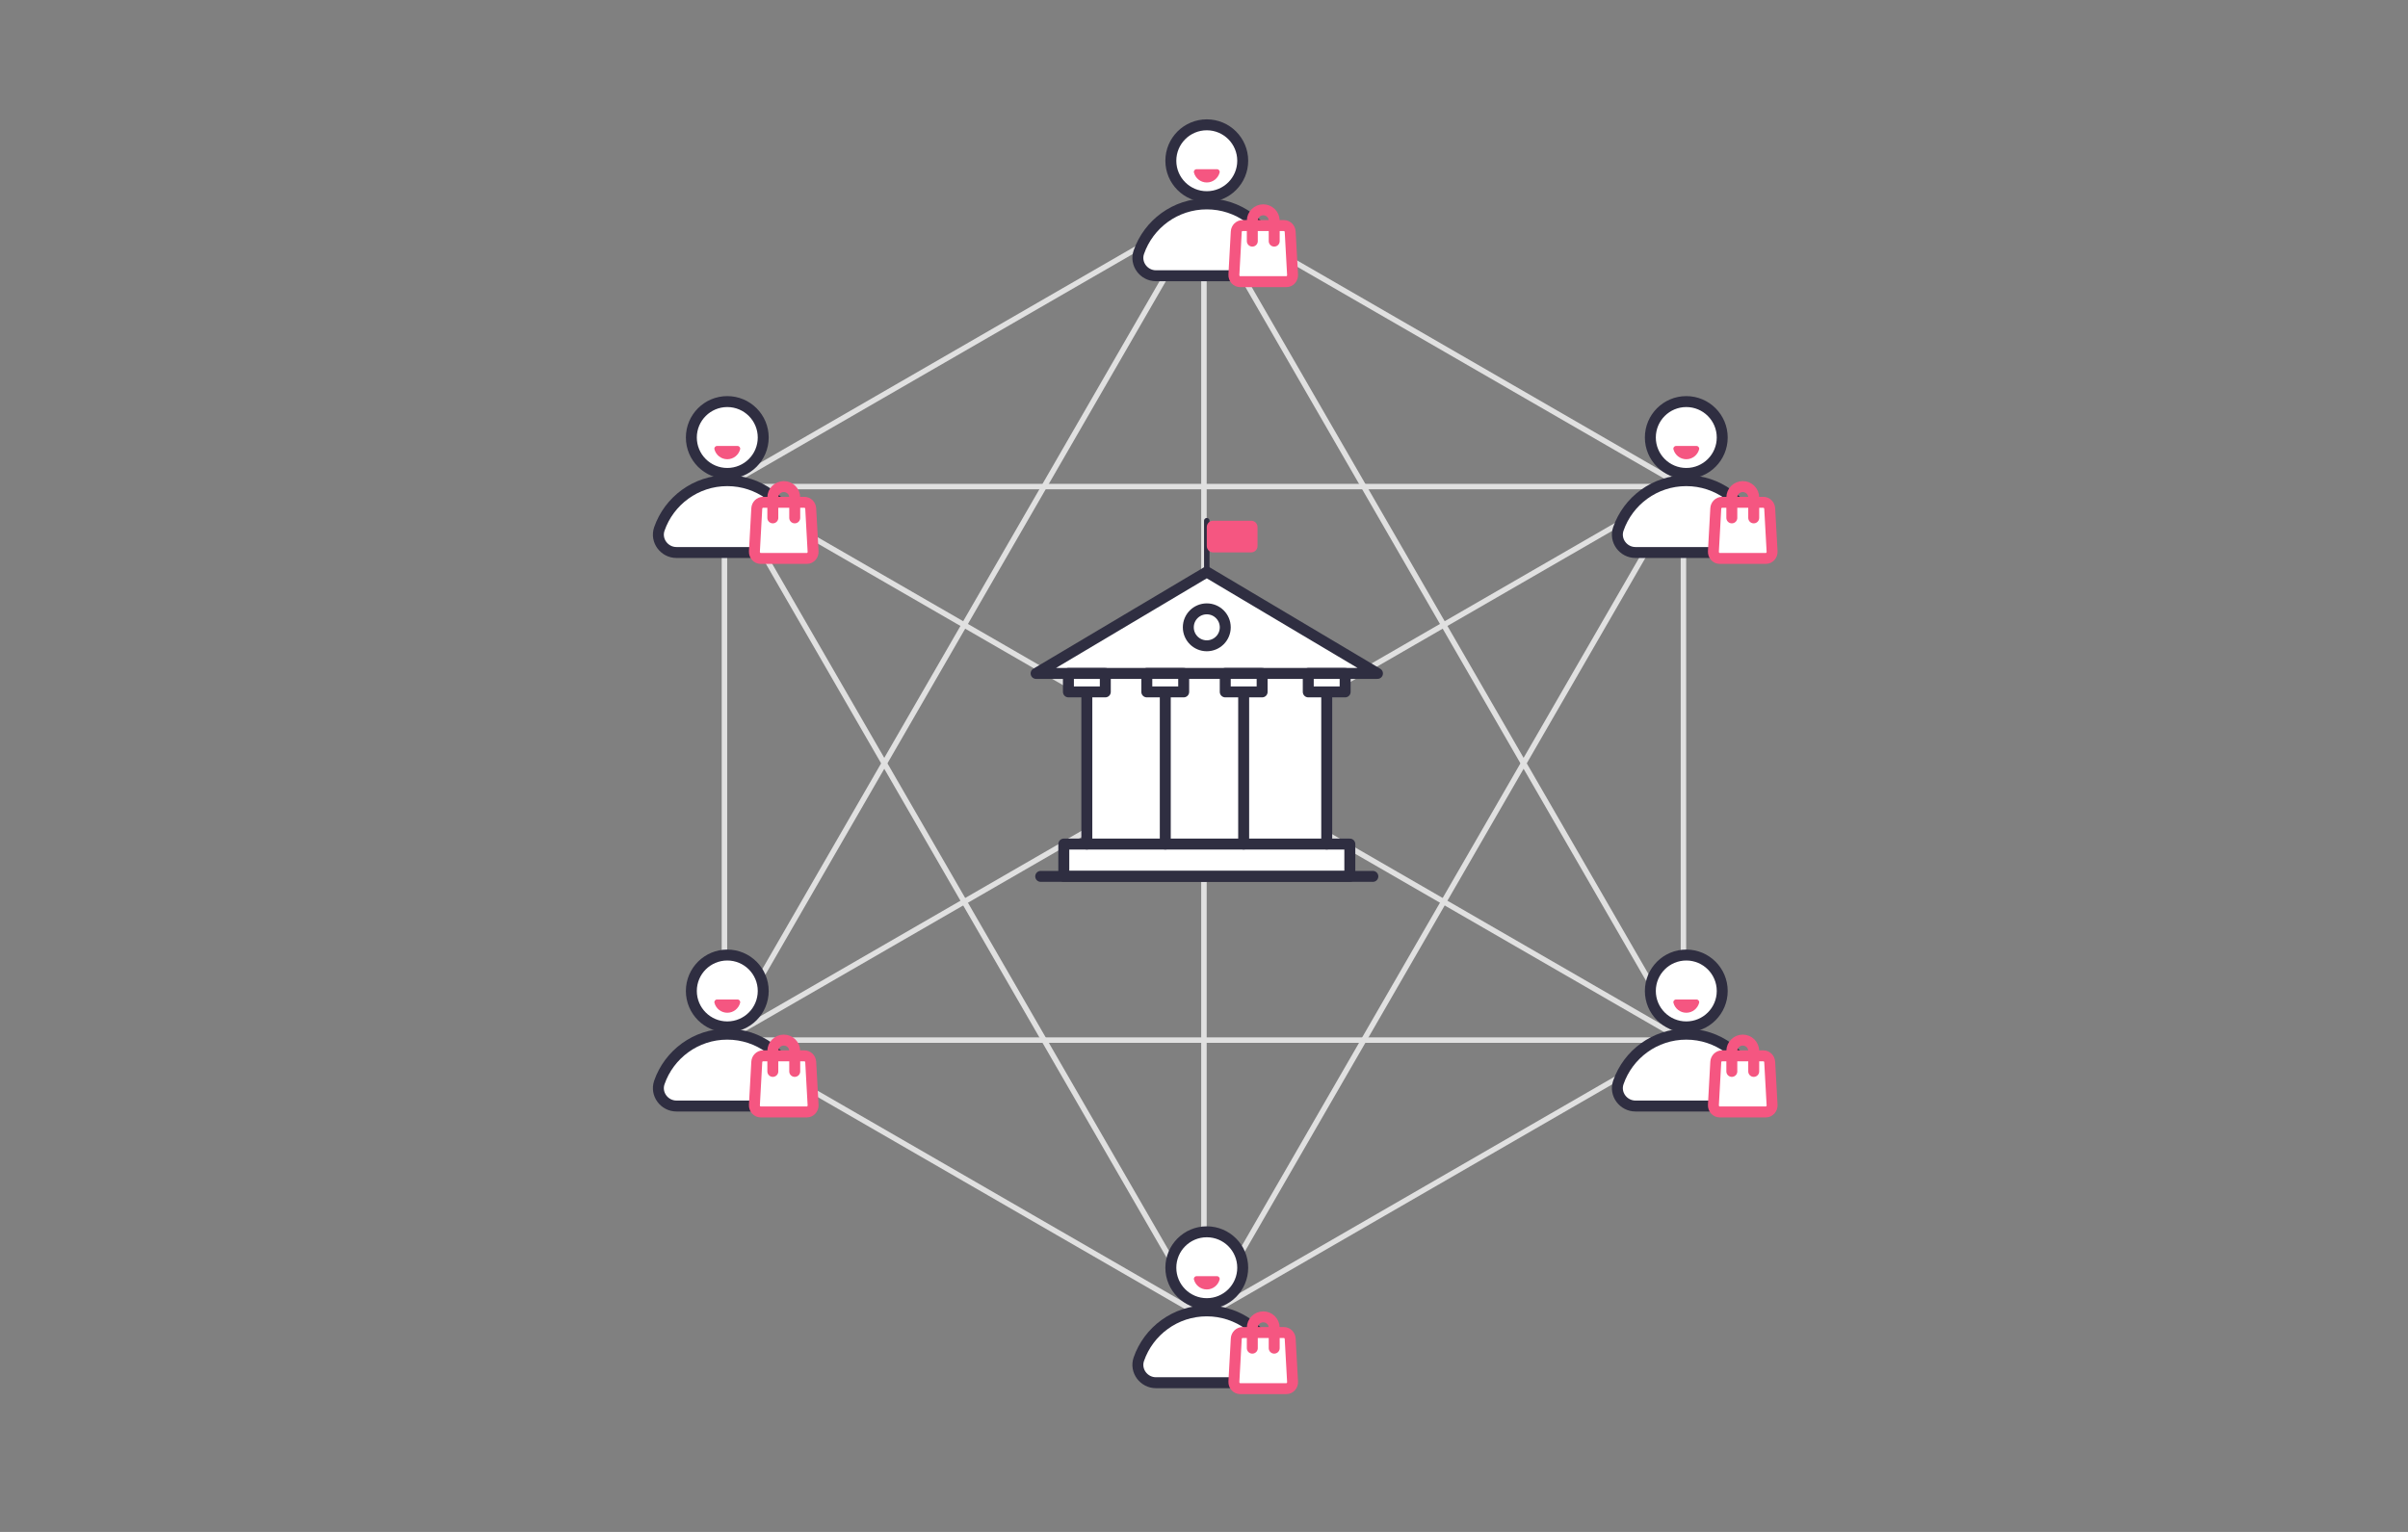 <svg width="440" height="280" viewBox="0 0 440 280" fill="none" xmlns="http://www.w3.org/2000/svg">
<rect x="0" y="0" width="440" height="280" fill="#808080" stroke="none"/>
<path d="M307.605 190.106V88.935L219.989 38.349L132.374 88.935V190.106L219.989 240.691L307.605 190.106Z" stroke="#E0E0E0" stroke-miterlimit="10" stroke-linecap="round" stroke-linejoin="round"/>
<path d="M219.989 38.349V240.691" stroke="#E0E0E0" stroke-miterlimit="10" stroke-linecap="round" stroke-linejoin="round"/>
<path d="M132.373 88.935H307.604" stroke="#E0E0E0" stroke-miterlimit="10" stroke-linecap="round" stroke-linejoin="round"/>
<path d="M132.373 190.105H307.604" stroke="#E0E0E0" stroke-miterlimit="10" stroke-linecap="round" stroke-linejoin="round"/>
<path d="M132.373 88.935L219.988 240.691" stroke="#E0E0E0" stroke-miterlimit="10" stroke-linecap="round" stroke-linejoin="round"/>
<path d="M219.989 38.349L307.605 190.106" stroke="#E0E0E0" stroke-miterlimit="10" stroke-linecap="round" stroke-linejoin="round"/>
<path d="M307.605 88.935L219.989 240.691" stroke="#E0E0E0" stroke-miterlimit="10" stroke-linecap="round" stroke-linejoin="round"/>
<path d="M219.989 38.349L132.374 190.106" stroke="#E0E0E0" stroke-miterlimit="10" stroke-linecap="round" stroke-linejoin="round"/>
<path d="M132.373 88.935L307.604 190.106" stroke="#E0E0E0" stroke-miterlimit="10" stroke-linecap="round" stroke-linejoin="round"/>
<path d="M132.373 190.106L307.604 88.935" stroke="#E0E0E0" stroke-miterlimit="10" stroke-linecap="round" stroke-linejoin="round"/>
<path d="M220.508 35.948C224.135 35.948 227.075 33.008 227.075 29.381C227.075 25.754 224.135 22.814 220.508 22.814C216.881 22.814 213.941 25.754 213.941 29.381C213.941 33.008 216.881 35.948 220.508 35.948Z" fill="white" stroke="#2F2E41" stroke-width="2" stroke-miterlimit="10" stroke-linecap="round" stroke-linejoin="round"/>
<path d="M211.227 50.401C208.998 50.401 207.365 48.215 208.089 46.106C209.874 40.957 214.764 37.268 220.509 37.268C226.253 37.268 231.143 40.957 232.917 46.106C233.642 48.215 232.008 50.401 229.78 50.401H211.227Z" fill="white" stroke="#2F2E41" stroke-width="2" stroke-miterlimit="10" stroke-linecap="round" stroke-linejoin="round"/>
<path d="M222.38 30.928C222.693 30.928 222.931 31.231 222.856 31.534C222.585 32.573 221.644 33.352 220.508 33.352C219.383 33.352 218.431 32.583 218.161 31.534C218.085 31.231 218.312 30.928 218.637 30.928H222.38Z" fill="#F55681"/>
<path d="M235.047 51.482H226.609C225.949 51.482 225.43 50.898 225.462 50.206L225.895 42.362C225.927 41.724 226.436 41.227 227.042 41.227H234.603C235.209 41.227 235.707 41.724 235.75 42.362L236.183 50.206C236.226 50.898 235.707 51.482 235.047 51.482Z" fill="white" stroke="#F55681" stroke-width="2" stroke-miterlimit="10" stroke-linecap="round" stroke-linejoin="round"/>
<path d="M232.829 44.072V40.35C232.829 39.247 231.931 38.349 230.828 38.349C229.725 38.349 228.827 39.247 228.827 40.35V44.072" stroke="#F55681" stroke-width="2" stroke-miterlimit="10" stroke-linecap="round" stroke-linejoin="round"/>
<path d="M132.894 86.533C136.52 86.533 139.46 83.593 139.46 79.966C139.46 76.34 136.52 73.4 132.894 73.4C129.267 73.4 126.327 76.34 126.327 79.966C126.327 83.593 129.267 86.533 132.894 86.533Z" fill="white" stroke="#2F2E41" stroke-width="2" stroke-miterlimit="10" stroke-linecap="round" stroke-linejoin="round"/>
<path d="M123.612 100.986C121.384 100.986 119.75 98.801 120.475 96.691C122.249 91.553 127.139 87.853 132.883 87.853C138.628 87.853 143.518 91.542 145.292 96.691C146.017 98.801 144.383 100.986 142.155 100.986H123.612Z" fill="white" stroke="#2F2E41" stroke-width="2" stroke-miterlimit="10" stroke-linecap="round" stroke-linejoin="round"/>
<path d="M134.765 81.514C135.079 81.514 135.317 81.817 135.241 82.12C134.971 83.158 134.03 83.937 132.894 83.937C131.769 83.937 130.817 83.169 130.546 82.12C130.471 81.817 130.698 81.514 131.022 81.514H134.765Z" fill="#F55681"/>
<path d="M147.434 102.068H138.996C138.336 102.068 137.816 101.483 137.849 100.791L138.282 92.948C138.314 92.31 138.822 91.812 139.428 91.812H146.99C147.596 91.812 148.094 92.31 148.137 92.948L148.57 100.791C148.613 101.483 148.094 102.068 147.434 102.068Z" fill="white" stroke="#F55681" stroke-width="2" stroke-miterlimit="10" stroke-linecap="round" stroke-linejoin="round"/>
<path d="M145.216 94.657V90.936C145.216 89.832 144.318 88.935 143.215 88.935C142.111 88.935 141.213 89.832 141.213 90.936V94.657" stroke="#F55681" stroke-width="2" stroke-miterlimit="10" stroke-linecap="round" stroke-linejoin="round"/>
<path d="M132.894 187.693C136.52 187.693 139.46 184.753 139.46 181.126C139.46 177.5 136.52 174.56 132.894 174.56C129.267 174.56 126.327 177.5 126.327 181.126C126.327 184.753 129.267 187.693 132.894 187.693Z" fill="white" stroke="#2F2E41" stroke-width="2" stroke-miterlimit="10" stroke-linecap="round" stroke-linejoin="round"/>
<path d="M123.612 202.157C121.384 202.157 119.75 199.971 120.475 197.862C122.249 192.723 127.139 189.023 132.883 189.023C138.628 189.023 143.518 192.712 145.292 197.862C146.017 199.971 144.383 202.157 142.155 202.157H123.612Z" fill="white" stroke="#2F2E41" stroke-width="2" stroke-miterlimit="10" stroke-linecap="round" stroke-linejoin="round"/>
<path d="M134.765 182.684C135.079 182.684 135.317 182.987 135.241 183.29C134.971 184.328 134.03 185.107 132.894 185.107C131.769 185.107 130.817 184.339 130.546 183.29C130.471 182.987 130.698 182.684 131.022 182.684H134.765Z" fill="#F55681"/>
<path d="M147.434 203.238H138.996C138.336 203.238 137.816 202.654 137.849 201.961L138.282 194.118C138.314 193.48 138.822 192.982 139.428 192.982H146.99C147.596 192.982 148.094 193.48 148.137 194.118L148.57 201.961C148.613 202.643 148.094 203.238 147.434 203.238Z" fill="white" stroke="#F55681" stroke-width="2" stroke-miterlimit="10" stroke-linecap="round" stroke-linejoin="round"/>
<path d="M145.216 195.828V192.106C145.216 191.003 144.318 190.105 143.215 190.105C142.111 190.105 141.213 191.003 141.213 192.106V195.828" stroke="#F55681" stroke-width="2" stroke-miterlimit="10" stroke-linecap="round" stroke-linejoin="round"/>
<path d="M308.126 187.693C311.753 187.693 314.693 184.753 314.693 181.126C314.693 177.5 311.753 174.56 308.126 174.56C304.499 174.56 301.559 177.5 301.559 181.126C301.559 184.753 304.499 187.693 308.126 187.693Z" fill="white" stroke="#2F2E41" stroke-width="2" stroke-miterlimit="10" stroke-linecap="round" stroke-linejoin="round"/>
<path d="M298.845 202.157C296.616 202.157 294.982 199.971 295.707 197.862C297.481 192.723 302.371 189.023 308.116 189.023C313.86 189.023 318.75 192.712 320.524 197.862C321.249 199.971 319.615 202.157 317.387 202.157H298.845Z" fill="white" stroke="#2F2E41" stroke-width="2" stroke-miterlimit="10" stroke-linecap="round" stroke-linejoin="round"/>
<path d="M309.998 182.684C310.311 182.684 310.549 182.987 310.474 183.29C310.203 184.328 309.262 185.107 308.126 185.107C307.001 185.107 306.049 184.339 305.779 183.29C305.703 182.987 305.93 182.684 306.255 182.684H309.998Z" fill="#F55681"/>
<path d="M322.666 203.238H314.228C313.568 203.238 313.049 202.654 313.081 201.961L313.514 194.118C313.546 193.48 314.055 192.982 314.66 192.982H322.222C322.828 192.982 323.326 193.48 323.369 194.118L323.802 201.961C323.845 202.643 323.315 203.238 322.666 203.238Z" fill="white" stroke="#F55681" stroke-width="2" stroke-miterlimit="10" stroke-linecap="round" stroke-linejoin="round"/>
<path d="M320.448 195.828V192.106C320.448 191.003 319.55 190.105 318.447 190.105C317.343 190.105 316.446 191.003 316.446 192.106V195.828" stroke="#F55681" stroke-width="2" stroke-miterlimit="10" stroke-linecap="round" stroke-linejoin="round"/>
<path d="M308.126 86.533C311.753 86.533 314.693 83.593 314.693 79.966C314.693 76.34 311.753 73.4 308.126 73.4C304.499 73.4 301.559 76.34 301.559 79.966C301.559 83.593 304.499 86.533 308.126 86.533Z" fill="white" stroke="#2F2E41" stroke-width="2" stroke-miterlimit="10" stroke-linecap="round" stroke-linejoin="round"/>
<path d="M298.845 100.986C296.616 100.986 294.982 98.801 295.707 96.691C297.481 91.553 302.371 87.853 308.116 87.853C313.86 87.853 318.75 91.542 320.524 96.691C321.249 98.801 319.615 100.986 317.387 100.986H298.845Z" fill="white" stroke="#2F2E41" stroke-width="2" stroke-miterlimit="10" stroke-linecap="round" stroke-linejoin="round"/>
<path d="M309.998 81.514C310.311 81.514 310.549 81.817 310.474 82.12C310.203 83.158 309.262 83.937 308.126 83.937C307.001 83.937 306.049 83.169 305.779 82.12C305.703 81.817 305.93 81.514 306.255 81.514H309.998Z" fill="#F55681"/>
<path d="M322.666 102.068H314.228C313.568 102.068 313.049 101.483 313.081 100.791L313.514 92.948C313.546 92.31 314.055 91.812 314.66 91.812H322.222C322.828 91.812 323.326 92.31 323.369 92.948L323.802 100.791C323.845 101.483 323.315 102.068 322.666 102.068Z" fill="white" stroke="#F55681" stroke-width="2" stroke-miterlimit="10" stroke-linecap="round" stroke-linejoin="round"/>
<path d="M320.448 94.657V90.936C320.448 89.832 319.55 88.935 318.447 88.935C317.343 88.935 316.446 89.832 316.446 90.936V94.657" stroke="#F55681" stroke-width="2" stroke-miterlimit="10" stroke-linecap="round" stroke-linejoin="round"/>
<path d="M220.508 238.278C224.135 238.278 227.075 235.338 227.075 231.712C227.075 228.085 224.135 225.145 220.508 225.145C216.881 225.145 213.941 228.085 213.941 231.712C213.941 235.338 216.881 238.278 220.508 238.278Z" fill="white" stroke="#2F2E41" stroke-width="2" stroke-miterlimit="10" stroke-linecap="round" stroke-linejoin="round"/>
<path d="M211.227 252.731C208.998 252.731 207.365 250.546 208.089 248.437C209.864 243.298 214.753 239.598 220.498 239.598C226.242 239.598 231.132 243.287 232.906 248.437C233.631 250.546 231.997 252.731 229.769 252.731H211.227Z" fill="white" stroke="#2F2E41" stroke-width="2" stroke-miterlimit="10" stroke-linecap="round" stroke-linejoin="round"/>
<path d="M222.38 233.259C222.693 233.259 222.931 233.562 222.856 233.865C222.585 234.903 221.644 235.682 220.508 235.682C219.383 235.682 218.431 234.914 218.161 233.865C218.085 233.562 218.312 233.259 218.637 233.259H222.38Z" fill="#F55681"/>
<path d="M235.047 253.813H226.609C225.949 253.813 225.43 253.229 225.462 252.536L225.895 244.693C225.927 244.055 226.436 243.557 227.042 243.557H234.603C235.209 243.557 235.707 244.055 235.75 244.693L236.183 252.536C236.226 253.229 235.707 253.813 235.047 253.813Z" fill="white" stroke="#F55681" stroke-width="2" stroke-miterlimit="10" stroke-linecap="round" stroke-linejoin="round"/>
<path d="M232.829 246.413V242.692C232.829 241.588 231.931 240.69 230.828 240.69C229.725 240.69 228.827 241.588 228.827 242.692V246.413" stroke="#F55681" stroke-width="2" stroke-miterlimit="10" stroke-linecap="round" stroke-linejoin="round"/>
<path d="M242.426 120.945H198.591V155.996H242.426V120.945Z" fill="white" stroke="#2F2E41" stroke-miterlimit="10" stroke-linecap="round" stroke-linejoin="round"/>
<path d="M220.508 104.545L189.32 123.088H251.697L220.508 104.545Z" fill="white" stroke="#2F2E41" stroke-width="2" stroke-miterlimit="10" stroke-linecap="round" stroke-linejoin="round"/>
<path d="M220.51 118.036C222.374 118.036 223.885 116.525 223.885 114.66C223.885 112.796 222.374 111.285 220.51 111.285C218.645 111.285 217.134 112.796 217.134 114.66C217.134 116.525 218.645 118.036 220.51 118.036Z" stroke="#2F2E41" stroke-width="2" stroke-miterlimit="10" stroke-linecap="round" stroke-linejoin="round"/>
<path d="M201.967 123.087H195.228V126.463H201.967V123.087Z" fill="white" stroke="#2F2E41" stroke-width="2" stroke-miterlimit="10" stroke-linecap="round" stroke-linejoin="round"/>
<path d="M216.289 123.087H209.549V126.463H216.289V123.087Z" fill="white" stroke="#2F2E41" stroke-width="2" stroke-miterlimit="10" stroke-linecap="round" stroke-linejoin="round"/>
<path d="M230.623 123.087H223.883V126.463H230.623V123.087Z" fill="white" stroke="#2F2E41" stroke-width="2" stroke-miterlimit="10" stroke-linecap="round" stroke-linejoin="round"/>
<path d="M245.791 123.087H239.052V126.463H245.791V123.087Z" fill="white" stroke="#2F2E41" stroke-width="2" stroke-miterlimit="10" stroke-linecap="round" stroke-linejoin="round"/>
<path d="M246.645 154.276H194.382V160.172H246.645V154.276Z" fill="white" stroke="#2F2E41" stroke-width="2" stroke-miterlimit="10" stroke-linecap="round" stroke-linejoin="round"/>
<path d="M190.163 160.183H250.852" stroke="#2F2E41" stroke-width="2" stroke-miterlimit="10" stroke-linecap="round" stroke-linejoin="round"/>
<path d="M198.591 127.307V154.276" stroke="#2F2E41" stroke-width="2" stroke-miterlimit="10" stroke-linecap="round" stroke-linejoin="round"/>
<path d="M212.925 127.307V154.276" stroke="#2F2E41" stroke-width="2" stroke-miterlimit="10" stroke-linecap="round" stroke-linejoin="round"/>
<path d="M227.249 127.307V154.276" stroke="#2F2E41" stroke-width="2" stroke-miterlimit="10" stroke-linecap="round" stroke-linejoin="round"/>
<path d="M242.426 127.307V154.276" stroke="#2F2E41" stroke-width="2" stroke-miterlimit="10" stroke-linecap="round" stroke-linejoin="round"/>
<path d="M220.509 104.448V95.177" stroke="#2F2E41" stroke-miterlimit="10" stroke-linecap="round" stroke-linejoin="round"/>
<path d="M228.622 100.964H221.666C221.028 100.964 220.509 100.445 220.509 99.807V96.334C220.509 95.696 221.028 95.177 221.666 95.177H228.622C229.26 95.177 229.78 95.696 229.78 96.334V99.807C229.78 100.445 229.26 100.964 228.622 100.964Z" fill="#F55681"/>
</svg>
